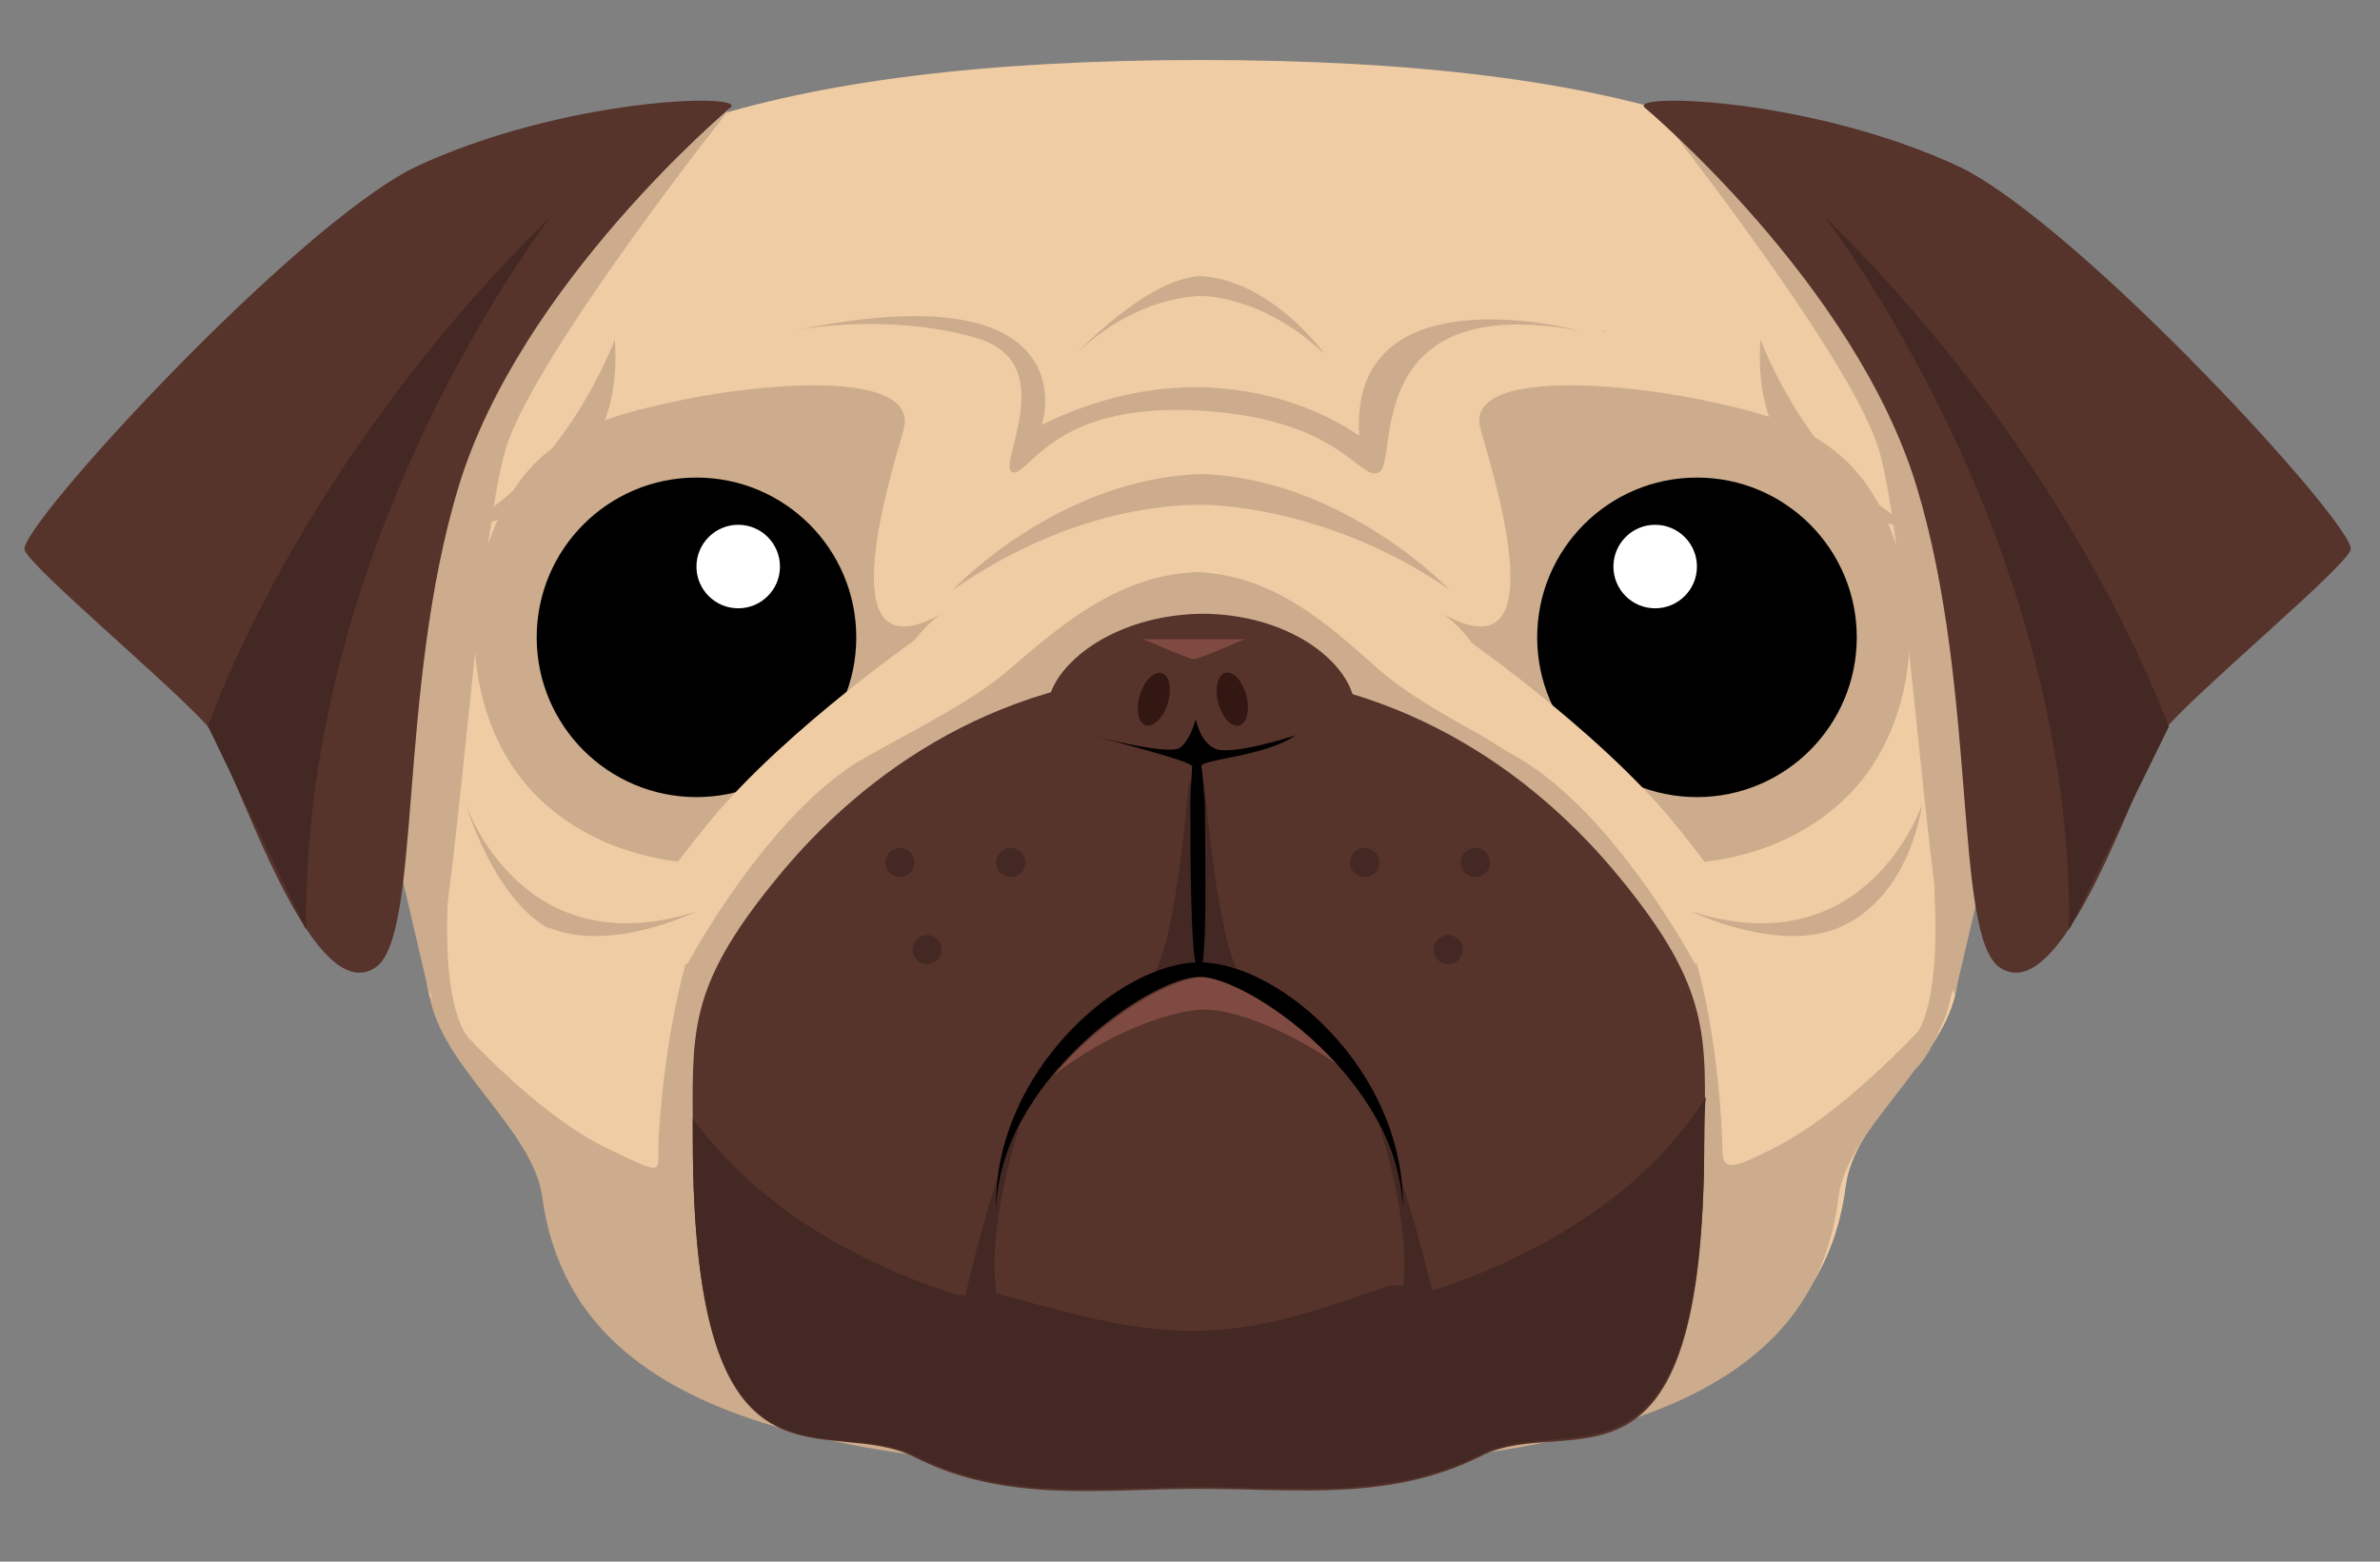 <svg width="32" height="21" viewBox="0 0 32 21" fill="none" xmlns="http://www.w3.org/2000/svg">
<rect x="0" y="0" width="32" height="21" fill="#808080" stroke="none"/>
<path d="M26.503 6.813C26.454 5.739 26.6 4.787 26.112 3.981C24.94 1.979 22.011 0.807 16.151 0.807C10.292 0.807 7.216 1.979 6.044 4.005C5.58 4.836 5.629 5.763 5.556 6.837C5.507 7.692 5.116 8.595 5.287 9.572C5.482 10.841 5.556 12.111 5.751 13.283C5.897 14.235 7.216 15.04 7.338 15.944C7.68 18.434 10.268 19.581 16.127 19.581V19.777H15.98H16.151V19.581C22.011 19.581 24.501 18.434 24.818 15.944C24.94 15.016 26.161 14.235 26.307 13.283C26.503 12.111 26.576 10.841 26.771 9.572C26.942 8.595 26.552 7.668 26.503 6.813Z" fill="#EFCCA3"/>
<path d="M16.053 7.692C17.103 7.716 17.835 8.376 18.519 8.986C19.325 9.694 20.692 10.182 21.253 10.793C21.815 11.403 22.547 12.013 22.816 12.965C23.084 13.917 23.158 15.138 23.158 15.456C23.158 15.773 23.328 15.7 23.817 15.456C24.964 14.894 26.234 13.38 26.234 13.38C26.087 14.332 24.842 15.187 24.72 16.09C24.427 18.58 22.01 19.777 16.029 19.777H16.004H16.151" fill="#CCAC8D"/>
<path d="M19.911 5.788C20.13 6.544 20.912 9.108 19.398 8.253C19.398 8.253 20.033 8.62 20.423 10.011C20.838 11.403 21.839 11.574 21.839 11.574C21.839 11.574 23.475 11.891 24.696 10.841C25.721 9.962 25.892 8.4 25.453 7.204C25.013 6.032 24.232 5.666 23.084 5.421C21.937 5.153 19.642 4.933 19.911 5.788Z" fill="#CCAC8D"/>
<path d="M22.816 10.719C24.003 10.719 24.965 9.757 24.965 8.571C24.965 7.384 24.003 6.422 22.816 6.422C21.63 6.422 20.668 7.384 20.668 8.571C20.668 9.757 21.63 10.719 22.816 10.719Z" fill="black"/>
<path d="M22.254 8.18C22.564 8.18 22.816 7.929 22.816 7.619C22.816 7.309 22.564 7.057 22.254 7.057C21.944 7.057 21.693 7.309 21.693 7.619C21.693 7.929 21.944 8.18 22.254 8.18Z" fill="white"/>
<path d="M19.544 8.473C19.544 8.473 21.473 9.791 22.523 11.085C23.573 12.379 23.548 12.623 23.548 12.623L22.791 12.965C22.791 12.965 21.717 10.939 20.399 10.182C19.056 9.425 18.91 8.791 18.91 8.791L19.544 8.473Z" fill="#EFCCA3"/>
<path d="M16.127 7.692C15.077 7.716 14.296 8.376 13.588 8.986C12.782 9.694 11.366 10.182 10.805 10.793C10.243 11.403 9.486 12.013 9.218 12.965C8.949 13.917 8.852 15.138 8.852 15.456C8.852 15.773 8.9 15.797 8.192 15.456C7.045 14.918 5.775 13.38 5.775 13.38C5.922 14.332 7.167 15.187 7.289 16.09C7.631 18.58 10.048 19.777 16.029 19.777H16.151" fill="#CCAC8D"/>
<path d="M21.791 11.818C20.619 10.377 18.739 9.035 16.127 9.035H16.102C13.49 9.035 11.61 10.377 10.438 11.818C9.218 13.307 9.315 13.893 9.315 15.309C9.315 20.436 11.122 18.971 12.318 19.606C13.539 20.216 14.808 20.021 16.102 20.021H16.127C17.445 20.021 18.69 20.192 19.911 19.581C21.107 18.971 22.914 20.485 22.914 15.358C22.938 13.942 23.011 13.307 21.791 11.818Z" fill="#56332B"/>
<path d="M16.004 10.304C16.004 10.304 15.834 12.672 15.492 13.136L16.127 12.99L16.004 10.304Z" fill="#442823"/>
<path d="M16.175 10.304C16.175 10.304 16.346 12.672 16.688 13.136L16.053 12.99L16.175 10.304Z" fill="#442823"/>
<path d="M14.125 9.743C13.88 9.181 14.759 8.278 16.151 8.253C17.543 8.253 18.421 9.157 18.177 9.743C17.933 10.329 17.054 10.499 16.151 10.524C15.272 10.499 14.369 10.329 14.125 9.743Z" fill="#56332B"/>
<path d="M16.151 10.304C16.151 10.207 16.981 10.182 17.421 9.889C17.421 9.889 16.518 10.182 16.322 10.06C16.127 9.962 16.078 9.669 16.078 9.669C16.078 9.669 16.005 9.962 15.858 10.06C15.688 10.158 14.662 9.889 14.662 9.889C14.662 9.889 16.029 10.231 16.029 10.304C16.029 10.377 16.005 10.622 16.005 10.793C16.005 11.403 16.005 12.916 16.102 13.039C16.249 13.258 16.2 11.403 16.2 10.793C16.176 10.597 16.176 10.402 16.151 10.304Z" fill="black"/>
<path d="M16.2 13.576C16.615 13.576 17.348 13.869 18.007 14.332C17.372 13.624 16.615 13.136 16.2 13.136C15.761 13.136 14.833 13.673 14.174 14.454C14.857 13.917 15.736 13.576 16.2 13.576Z" fill="#7F4A41"/>
<path d="M16.029 17.897C15.101 17.897 14.198 17.604 13.368 17.384C13.197 17.335 13.026 17.457 12.855 17.409C11.317 16.92 10.072 16.09 9.315 15.04V15.285C9.315 20.412 11.122 18.971 12.318 19.581C13.539 20.192 14.809 19.996 16.102 19.996H16.127C17.445 19.996 18.69 20.167 19.911 19.557C21.107 18.947 22.914 20.436 22.914 15.309C22.914 15.114 22.914 14.918 22.938 14.748C22.23 15.895 20.936 16.798 19.325 17.335C19.179 17.384 18.837 17.262 18.69 17.287C17.811 17.579 17.03 17.897 16.029 17.897Z" fill="#442823"/>
<path d="M13.71 15.138C13.71 15.138 13.1 16.969 13.515 17.775L12.953 17.531C12.953 17.531 13.368 15.675 13.71 15.138ZM18.544 15.138C18.544 15.138 19.154 16.969 18.739 17.775L19.301 17.531C19.301 17.531 18.861 15.675 18.544 15.138Z" fill="#442823"/>
<path d="M12.147 5.788C11.928 6.544 11.146 9.108 12.66 8.253C12.66 8.253 12.025 8.62 11.635 10.011C11.244 11.403 10.219 11.574 10.219 11.574C10.219 11.574 8.583 11.891 7.362 10.841C6.337 9.962 6.166 8.4 6.605 7.204C7.045 6.007 7.826 5.666 8.974 5.421C10.121 5.153 12.392 4.933 12.147 5.788Z" fill="#CCAC8D"/>
<path d="M16.127 13.136C16.786 13.136 18.837 14.552 18.861 16.286V16.188C18.861 14.381 17.201 12.941 16.127 12.941C15.053 12.941 13.393 14.406 13.393 16.188V16.286C13.417 14.552 15.468 13.136 16.127 13.136Z" fill="black"/>
<path d="M16.66 9.756C16.764 9.729 16.808 9.548 16.757 9.353C16.707 9.157 16.581 9.02 16.477 9.047C16.372 9.074 16.329 9.254 16.379 9.45C16.43 9.646 16.555 9.783 16.66 9.756Z" fill="#331712"/>
<path d="M15.405 9.752C15.508 9.784 15.64 9.654 15.7 9.46C15.76 9.267 15.725 9.085 15.622 9.053C15.519 9.021 15.386 9.152 15.327 9.345C15.267 9.538 15.302 9.72 15.405 9.752Z" fill="#331712"/>
<path d="M9.364 10.719C10.551 10.719 11.513 9.757 11.513 8.571C11.513 7.384 10.551 6.422 9.364 6.422C8.178 6.422 7.216 7.384 7.216 8.571C7.216 9.757 8.178 10.719 9.364 10.719Z" fill="black"/>
<path d="M9.926 8.18C10.236 8.18 10.487 7.929 10.487 7.619C10.487 7.309 10.236 7.057 9.926 7.057C9.616 7.057 9.364 7.309 9.364 7.619C9.364 7.929 9.616 8.18 9.926 8.18Z" fill="white"/>
<path d="M16.762 8.595C16.762 8.571 16.2 8.839 16.054 8.864C15.907 8.839 15.346 8.571 15.346 8.595H16.762Z" fill="#7F4A41"/>
<path d="M12.489 8.473C12.489 8.473 10.561 9.791 9.511 11.085C8.461 12.379 8.485 12.623 8.485 12.623L9.242 12.965C9.242 12.965 10.316 10.939 11.635 10.182C12.953 9.425 13.124 8.791 13.124 8.791L12.489 8.473Z" fill="#EFCCA3"/>
<path d="M8.266 4.567C8.266 4.567 7.606 6.374 6.142 7.13C6.142 7.13 8.436 6.862 8.266 4.567ZM23.671 4.567C23.671 4.567 24.33 6.374 25.795 7.13C25.795 7.13 23.5 6.862 23.671 4.567ZM19.496 7.936C19.496 7.936 18.055 6.422 16.127 6.374H16.151H16.176C14.223 6.422 12.806 7.936 12.806 7.936C14.491 6.764 15.931 6.789 16.176 6.789C16.151 6.789 17.811 6.764 19.496 7.936ZM17.811 4.762C17.811 4.762 17.079 3.737 16.102 3.712H16.151C15.419 3.737 14.467 4.762 14.467 4.762C15.297 3.957 16.151 3.981 16.151 3.981C16.151 3.981 16.957 3.957 17.811 4.762ZM9.364 12.257C9.364 12.257 8.217 12.819 7.387 12.477H7.362C6.63 12.062 6.264 10.817 6.264 10.817C6.264 10.817 6.996 13.014 9.364 12.257ZM22.743 12.257C22.743 12.257 23.89 12.819 24.72 12.477C25.697 12.062 25.843 10.817 25.843 10.817C25.843 10.817 25.111 13.014 22.743 12.257Z" fill="#CCAC8D"/>
<path d="M10.682 4.445C11.317 4.323 12.367 4.298 13.197 4.567C14.247 4.933 13.393 6.276 13.612 6.349C13.832 6.422 14.125 5.421 16.078 5.519C18.055 5.617 18.275 6.496 18.544 6.349C18.812 6.203 18.275 3.908 21.229 4.445C21.229 4.445 18.129 3.615 18.275 5.861C18.275 5.861 16.493 4.494 14.003 5.714C14.027 5.714 14.662 3.615 10.682 4.445ZM21.498 4.445C21.547 4.445 21.571 4.469 21.596 4.469C21.62 4.469 21.571 4.445 21.498 4.445ZM9.828 1.442C9.828 1.442 7.191 4.762 6.801 6.032C6.41 7.326 6.117 12.623 5.775 13.38L4.555 8.156L6.801 2.712L9.828 1.442ZM22.23 1.442C22.23 1.442 24.867 4.762 25.258 6.032C25.648 7.326 25.941 12.623 26.283 13.38L27.504 8.156L25.258 2.712L22.23 1.442Z" fill="#CCAC8D"/>
<path d="M22.108 1.442C22.108 1.442 24.94 3.81 25.77 6.544C26.6 9.279 26.258 12.599 26.893 13.014C27.797 13.6 28.822 10.109 29.164 9.743C29.701 9.157 31.483 7.668 31.605 7.399C31.727 7.13 27.992 3.053 26.356 2.248C24.379 1.32 21.937 1.247 22.108 1.442Z" fill="#56332B"/>
<path d="M24.525 2.907C24.525 2.907 27.87 7.179 27.821 12.501L29.163 9.767C29.139 9.767 27.967 6.276 24.525 2.907Z" fill="#442823"/>
<path d="M9.828 1.442C9.828 1.442 6.996 3.81 6.166 6.544C5.336 9.279 5.678 12.599 5.043 13.014C4.14 13.6 3.114 10.109 2.772 9.743C2.235 9.157 0.453 7.668 0.331 7.399C0.209 7.13 3.944 3.053 5.58 2.248C7.558 1.32 9.999 1.247 9.828 1.442Z" fill="#56332B"/>
<path d="M7.411 2.907C7.411 2.907 4.066 7.179 4.115 12.501L2.797 9.767C2.797 9.767 3.969 6.276 7.411 2.907Z" fill="#442823"/>
<path d="M5.604 12.599C5.604 12.599 5.849 13.917 6.239 14.332C6.63 14.748 6.361 14.015 6.361 14.015C6.361 14.015 5.946 13.795 6.02 12.111C6.093 10.426 5.604 12.599 5.604 12.599ZM26.429 12.599C26.429 12.599 26.185 13.917 25.795 14.332C25.404 14.748 25.673 14.015 25.673 14.015C25.673 14.015 26.088 13.795 26.014 12.111C25.941 10.426 26.429 12.599 26.429 12.599Z" fill="#CCAC8D"/>
<path d="M13.588 11.793C13.696 11.793 13.783 11.706 13.783 11.598C13.783 11.49 13.696 11.403 13.588 11.403C13.48 11.403 13.393 11.49 13.393 11.598C13.393 11.706 13.48 11.793 13.588 11.793Z" fill="#442823"/>
<path d="M12.465 12.965C12.573 12.965 12.66 12.878 12.66 12.77C12.66 12.662 12.573 12.575 12.465 12.575C12.357 12.575 12.27 12.662 12.27 12.77C12.27 12.878 12.357 12.965 12.465 12.965Z" fill="#442823"/>
<path d="M12.099 11.793C12.207 11.793 12.294 11.706 12.294 11.598C12.294 11.49 12.207 11.403 12.099 11.403C11.991 11.403 11.903 11.49 11.903 11.598C11.903 11.706 11.991 11.793 12.099 11.793Z" fill="#442823"/>
<path d="M18.348 11.793C18.456 11.793 18.544 11.706 18.544 11.598C18.544 11.49 18.456 11.403 18.348 11.403C18.24 11.403 18.153 11.49 18.153 11.598C18.153 11.706 18.24 11.793 18.348 11.793Z" fill="#442823"/>
<path d="M19.471 12.965C19.579 12.965 19.666 12.878 19.666 12.77C19.666 12.662 19.579 12.575 19.471 12.575C19.363 12.575 19.276 12.662 19.276 12.77C19.276 12.878 19.363 12.965 19.471 12.965Z" fill="#442823"/>
<path d="M19.837 11.793C19.945 11.793 20.033 11.706 20.033 11.598C20.033 11.49 19.945 11.403 19.837 11.403C19.73 11.403 19.642 11.49 19.642 11.598C19.642 11.706 19.73 11.793 19.837 11.793Z" fill="#442823"/>
</svg>
